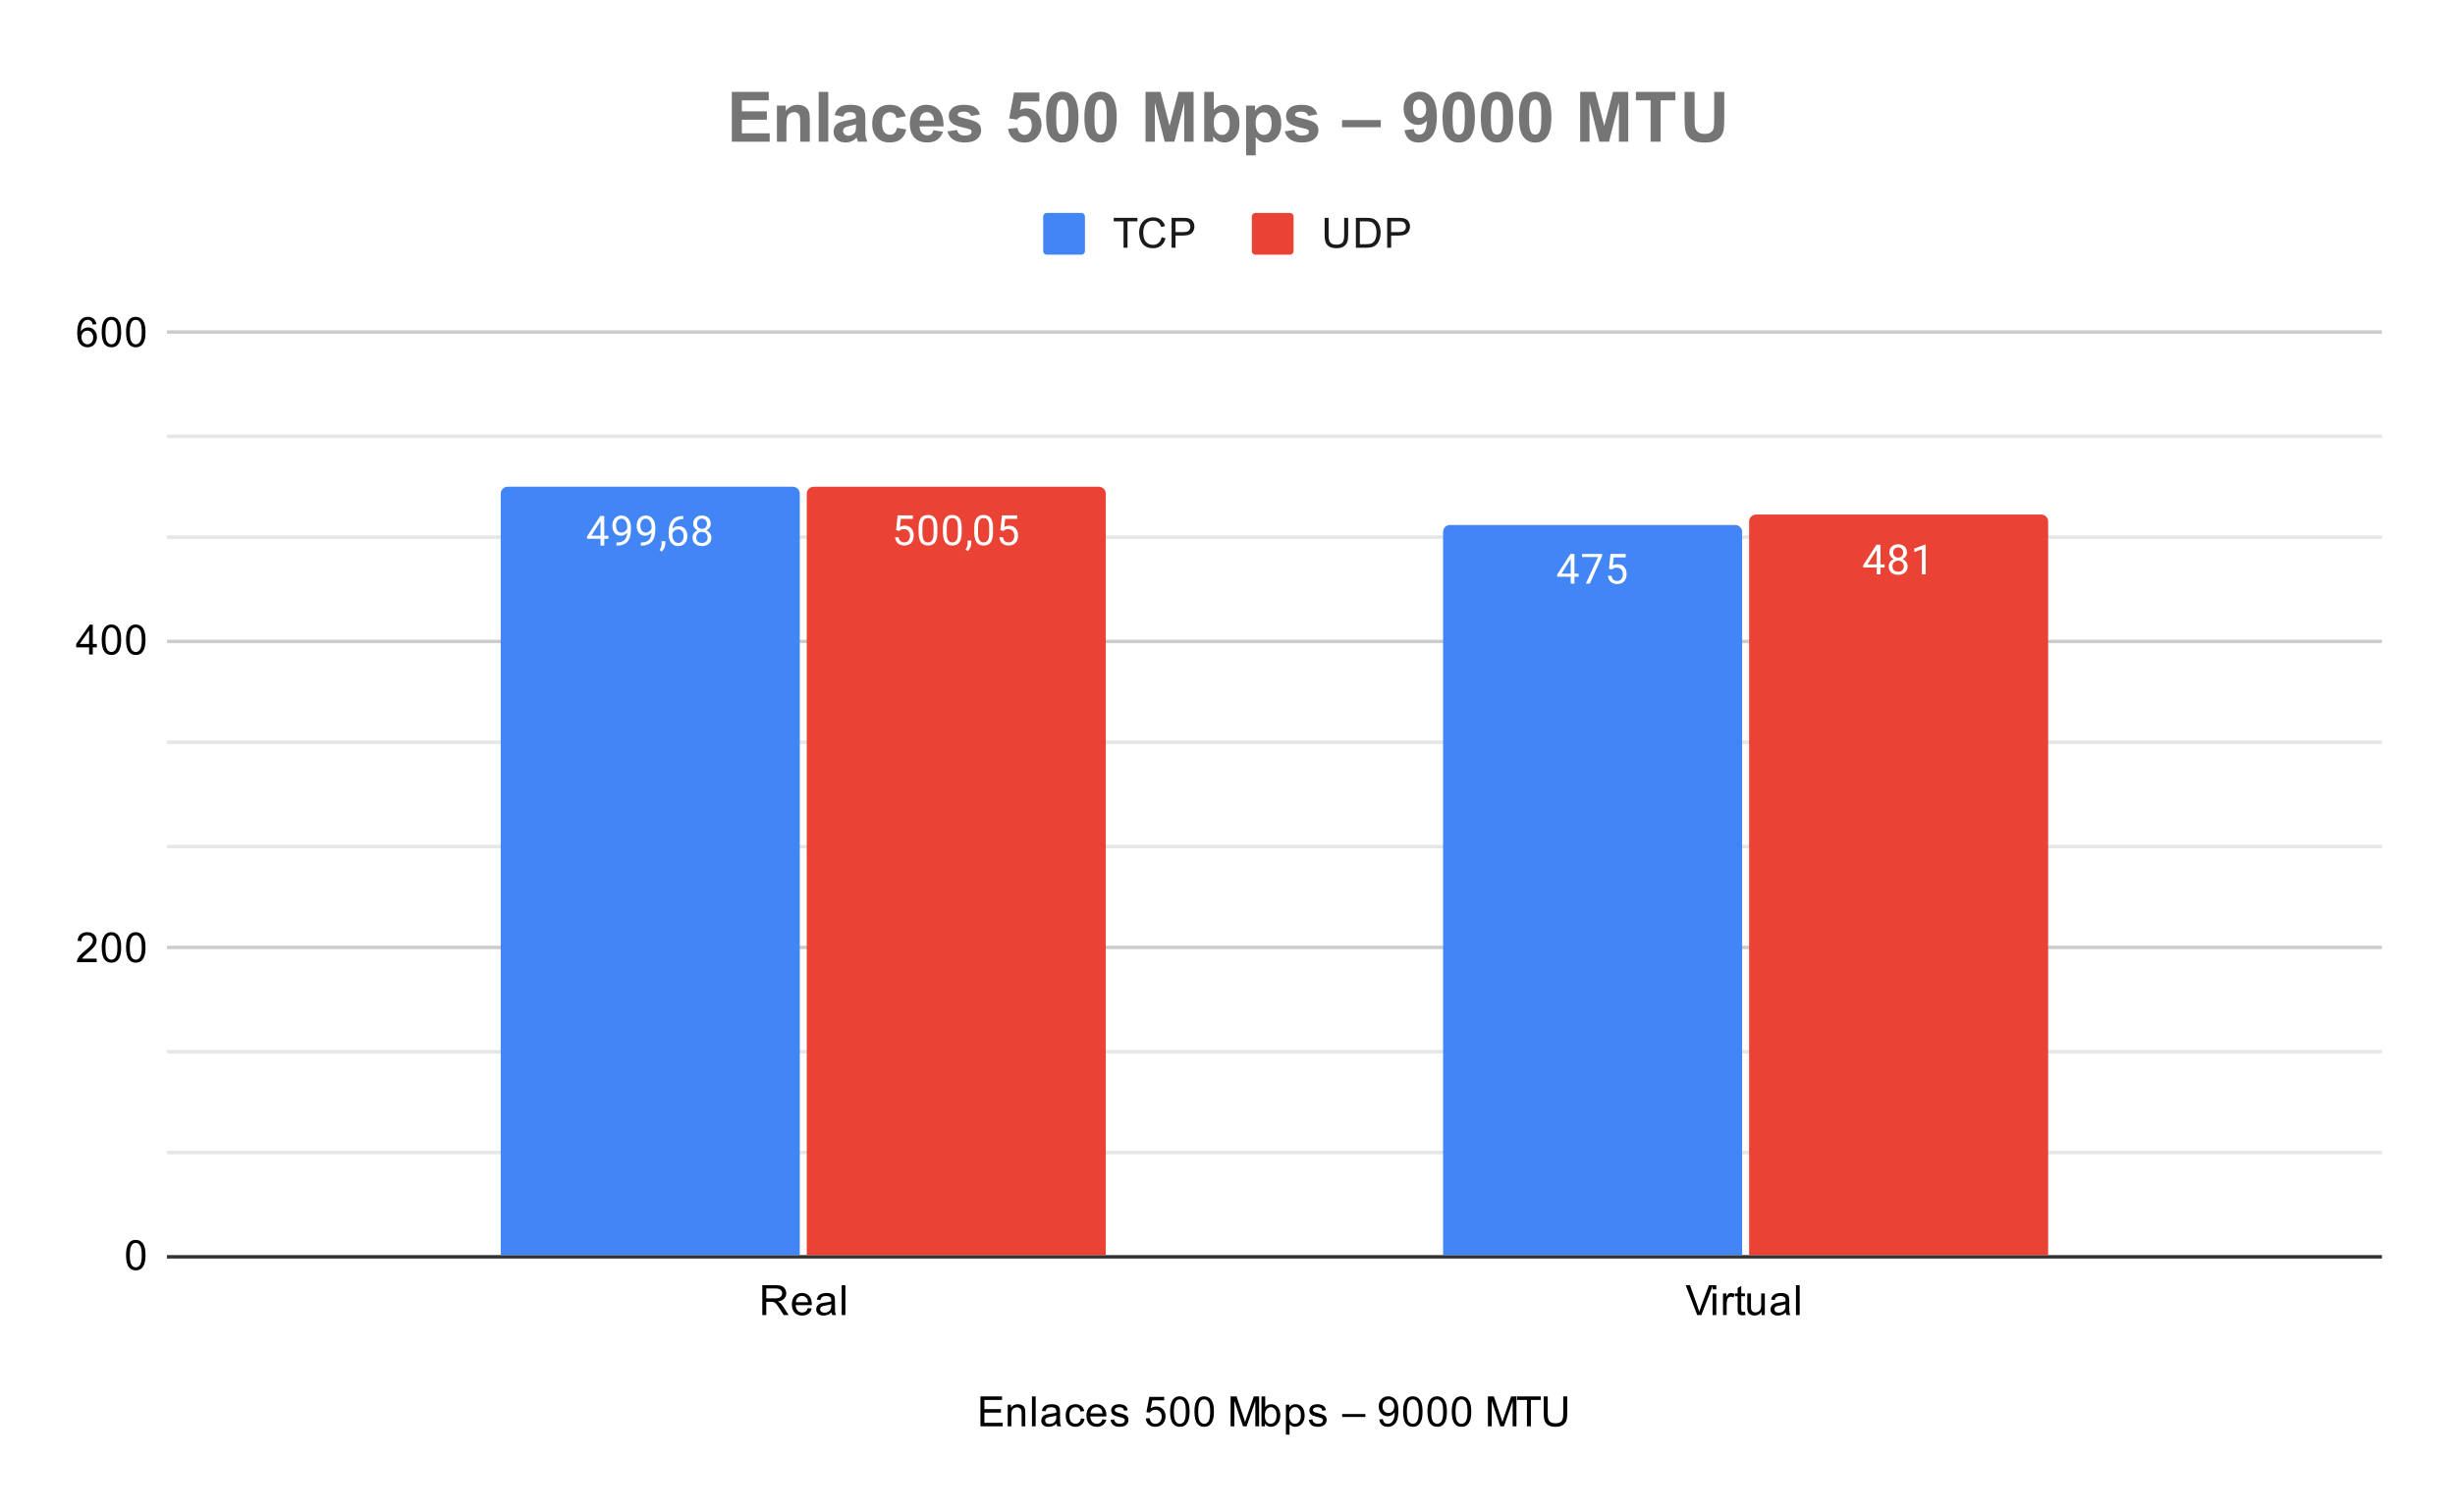 <svg version="1.1" viewBox="0.0 0.0 706.0 435.0" fill="none" stroke="none" stroke-linecap="square" stroke-miterlimit="10" width="706" height="435" xmlns:xlink="http://www.w3.org/1999/xlink" xmlns="http://www.w3.org/2000/svg"><path fill="#ffffff" d="M0 0L706.0 0L706.0 435.0L0 435.0L0 0Z" fill-rule="nonzero"/><path stroke="#333333" stroke-width="1.0" stroke-linecap="butt" d="M48.5 361.5L684.5 361.5" fill-rule="nonzero"/><path stroke="#cccccc" stroke-width="1.0" stroke-linecap="butt" d="M48.5 272.5L684.5 272.5" fill-rule="nonzero"/><path stroke="#cccccc" stroke-width="1.0" stroke-linecap="butt" d="M48.5 184.5L684.5 184.5" fill-rule="nonzero"/><path stroke="#cccccc" stroke-width="1.0" stroke-linecap="butt" d="M48.5 95.5L684.5 95.5" fill-rule="nonzero"/><path stroke="#e6e6e6" stroke-width="1.0" stroke-linecap="butt" d="M48.5 331.5L684.5 331.5" fill-rule="nonzero"/><path stroke="#e6e6e6" stroke-width="1.0" stroke-linecap="butt" d="M48.5 302.5L684.5 302.5" fill-rule="nonzero"/><path stroke="#e6e6e6" stroke-width="1.0" stroke-linecap="butt" d="M48.5 243.5L684.5 243.5" fill-rule="nonzero"/><path stroke="#e6e6e6" stroke-width="1.0" stroke-linecap="butt" d="M48.5 213.5L684.5 213.5" fill-rule="nonzero"/><path stroke="#e6e6e6" stroke-width="1.0" stroke-linecap="butt" d="M48.5 154.5L684.5 154.5" fill-rule="nonzero"/><path stroke="#e6e6e6" stroke-width="1.0" stroke-linecap="butt" d="M48.5 125.5L684.5 125.5" fill-rule="nonzero"/><clipPath id="id_0"><path d="M48.75 95.75L684.25 95.75L684.25 361.25L48.75 361.25L48.75 95.75Z" clip-rule="nonzero"/></clipPath><path stroke="#000000" stroke-width="2.0" stroke-linecap="butt" stroke-opacity="0.0" clip-path="url(#id_0)" d="M230.0 361.0L144.0 361.0L144.0 142.0C144.0 140.895 144.895 140.0 146.0 140.0L228.0 140.0C229.105 140.0 230.0 140.895 230.0 142.0Z" fill-rule="nonzero"/><path fill="#4285f4" clip-path="url(#id_0)" d="M230.0 361.0L144.0 361.0L144.0 142.0C144.0 140.895 144.895 140.0 146.0 140.0L228.0 140.0C229.105 140.0 230.0 140.895 230.0 142.0Z" fill-rule="nonzero"/><path stroke="#000000" stroke-width="2.0" stroke-linecap="butt" stroke-opacity="0.0" clip-path="url(#id_0)" d="M501.0 361.0L415.0 361.0L415.0 153.0C415.0 151.895 415.895 151.0 417.0 151.0L499.0 151.0C500.105 151.0 501.0 151.895 501.0 153.0Z" fill-rule="nonzero"/><path fill="#4285f4" clip-path="url(#id_0)" d="M501.0 361.0L415.0 361.0L415.0 153.0C415.0 151.895 415.895 151.0 417.0 151.0L499.0 151.0C500.105 151.0 501.0 151.895 501.0 153.0Z" fill-rule="nonzero"/><path stroke="#000000" stroke-width="2.0" stroke-linecap="butt" stroke-opacity="0.0" clip-path="url(#id_0)" d="M318.0 361.0L232.0 361.0L232.0 142.0C232.0 140.895 232.895 140.0 234.0 140.0L316.0 140.0C317.105 140.0 318.0 140.895 318.0 142.0Z" fill-rule="nonzero"/><path fill="#ea4335" clip-path="url(#id_0)" d="M318.0 361.0L232.0 361.0L232.0 142.0C232.0 140.895 232.895 140.0 234.0 140.0L316.0 140.0C317.105 140.0 318.0 140.895 318.0 142.0Z" fill-rule="nonzero"/><path stroke="#000000" stroke-width="2.0" stroke-linecap="butt" stroke-opacity="0.0" clip-path="url(#id_0)" d="M589.0 361.0L503.0 361.0L503.0 150.0C503.0 148.895 503.895 148.0 505.0 148.0L587.0 148.0C588.105 148.0 589.0 148.895 589.0 150.0Z" fill-rule="nonzero"/><path fill="#ea4335" clip-path="url(#id_0)" d="M589.0 361.0L503.0 361.0L503.0 150.0C503.0 148.895 503.895 148.0 505.0 148.0L587.0 148.0C588.105 148.0 589.0 148.895 589.0 150.0Z" fill-rule="nonzero"/><path stroke="#4285f4" stroke-width="3.0" stroke-linejoin="round" stroke-linecap="round" d="M173.781 154.082L174.969 154.082L174.969 154.957L173.781 154.957L173.781 156.942L172.703 156.942L172.703 154.957L168.812 154.957L168.812 154.317L172.625 148.41L173.781 148.41L173.781 154.082ZM170.047 154.082L172.703 154.082L172.703 149.895L172.562 150.129L170.047 154.082ZM180.359 153.192Q180.031 153.598 179.547 153.848Q179.078 154.082 178.516 154.082Q177.781 154.082 177.234 153.723Q176.688 153.363 176.391 152.707Q176.094 152.035 176.094 151.238Q176.094 150.395 176.406 149.707Q176.734 149.02 177.328 148.66Q177.938 148.285 178.734 148.285Q180.0 148.285 180.719 149.238Q181.453 150.192 181.453 151.817L181.453 152.129Q181.453 154.629 180.469 155.77Q179.484 156.91 177.5 156.942L177.281 156.942L177.281 156.035L177.516 156.035Q178.859 156.004 179.578 155.332Q180.297 154.66 180.359 153.192ZM178.688 153.192Q179.234 153.192 179.688 152.863Q180.156 152.52 180.375 152.035L180.375 151.598Q180.375 150.535 179.906 149.863Q179.438 149.192 178.734 149.192Q178.016 149.192 177.578 149.738Q177.156 150.285 177.156 151.192Q177.156 152.067 177.562 152.629Q177.984 153.192 178.688 153.192ZM187.359 153.192Q187.031 153.598 186.547 153.848Q186.078 154.082 185.516 154.082Q184.781 154.082 184.234 153.723Q183.688 153.363 183.391 152.707Q183.094 152.035 183.094 151.238Q183.094 150.395 183.406 149.707Q183.734 149.02 184.328 148.66Q184.938 148.285 185.734 148.285Q187.0 148.285 187.719 149.238Q188.453 150.192 188.453 151.817L188.453 152.129Q188.453 154.629 187.469 155.77Q186.484 156.91 184.5 156.942L184.281 156.942L184.281 156.035L184.516 156.035Q185.859 156.004 186.578 155.332Q187.297 154.66 187.359 153.192ZM185.688 153.192Q186.234 153.192 186.688 152.863Q187.156 152.52 187.375 152.035L187.375 151.598Q187.375 150.535 186.906 149.863Q186.438 149.192 185.734 149.192Q185.016 149.192 184.578 149.738Q184.156 150.285 184.156 151.192Q184.156 152.067 184.562 152.629Q184.984 153.192 185.688 153.192ZM190.281 158.645L189.672 158.223Q190.219 157.457 190.25 156.629L190.25 155.66L191.312 155.66L191.312 156.504Q191.312 157.098 191.016 157.692Q190.719 158.285 190.281 158.645ZM196.469 148.41L196.469 149.317L196.266 149.317Q195.0 149.348 194.25 150.082Q193.5 150.801 193.375 152.113Q194.062 151.348 195.219 151.348Q196.328 151.348 197.0 152.129Q197.672 152.91 197.672 154.16Q197.672 155.473 196.953 156.27Q196.234 157.067 195.016 157.067Q193.797 157.067 193.031 156.129Q192.281 155.176 192.281 153.692L192.281 153.285Q192.281 150.926 193.281 149.676Q194.281 148.426 196.266 148.41L196.469 148.41ZM195.047 152.254Q194.484 152.254 194.016 152.582Q193.547 152.91 193.359 153.426L193.359 153.817Q193.359 154.879 193.828 155.52Q194.312 156.16 195.016 156.16Q195.75 156.16 196.172 155.629Q196.594 155.082 196.594 154.207Q196.594 153.332 196.172 152.801Q195.75 152.254 195.047 152.254ZM204.391 150.629Q204.391 151.27 204.047 151.77Q203.703 152.27 203.141 152.551Q203.797 152.832 204.188 153.395Q204.578 153.942 204.578 154.645Q204.578 155.738 203.828 156.41Q203.094 157.067 201.875 157.067Q200.641 157.067 199.891 156.41Q199.156 155.738 199.156 154.645Q199.156 153.942 199.531 153.395Q199.906 152.832 200.578 152.551Q200.016 152.27 199.688 151.77Q199.359 151.27 199.359 150.629Q199.359 149.551 200.047 148.926Q200.734 148.285 201.875 148.285Q203.0 148.285 203.688 148.926Q204.391 149.551 204.391 150.629ZM203.5 154.613Q203.5 153.895 203.047 153.457Q202.594 153.004 201.859 153.004Q201.125 153.004 200.672 153.457Q200.234 153.895 200.234 154.629Q200.234 155.348 200.672 155.77Q201.109 156.176 201.875 156.176Q202.625 156.176 203.062 155.754Q203.5 155.332 203.5 154.613ZM201.875 149.176Q201.234 149.176 200.828 149.582Q200.438 149.973 200.438 150.66Q200.438 151.301 200.828 151.707Q201.219 152.113 201.859 152.113Q202.516 152.113 202.906 151.707Q203.297 151.301 203.297 150.66Q203.297 150.004 202.891 149.598Q202.484 149.176 201.875 149.176Z" fill-rule="nonzero"/><path fill="#ffffff" d="M173.781 154.082L174.969 154.082L174.969 154.957L173.781 154.957L173.781 156.942L172.703 156.942L172.703 154.957L168.812 154.957L168.812 154.317L172.625 148.41L173.781 148.41L173.781 154.082ZM170.047 154.082L172.703 154.082L172.703 149.895L172.562 150.129L170.047 154.082ZM180.359 153.192Q180.031 153.598 179.547 153.848Q179.078 154.082 178.516 154.082Q177.781 154.082 177.234 153.723Q176.688 153.363 176.391 152.707Q176.094 152.035 176.094 151.238Q176.094 150.395 176.406 149.707Q176.734 149.02 177.328 148.66Q177.938 148.285 178.734 148.285Q180.0 148.285 180.719 149.238Q181.453 150.192 181.453 151.817L181.453 152.129Q181.453 154.629 180.469 155.77Q179.484 156.91 177.5 156.942L177.281 156.942L177.281 156.035L177.516 156.035Q178.859 156.004 179.578 155.332Q180.297 154.66 180.359 153.192ZM178.688 153.192Q179.234 153.192 179.688 152.863Q180.156 152.52 180.375 152.035L180.375 151.598Q180.375 150.535 179.906 149.863Q179.438 149.192 178.734 149.192Q178.016 149.192 177.578 149.738Q177.156 150.285 177.156 151.192Q177.156 152.067 177.562 152.629Q177.984 153.192 178.688 153.192ZM187.359 153.192Q187.031 153.598 186.547 153.848Q186.078 154.082 185.516 154.082Q184.781 154.082 184.234 153.723Q183.688 153.363 183.391 152.707Q183.094 152.035 183.094 151.238Q183.094 150.395 183.406 149.707Q183.734 149.02 184.328 148.66Q184.938 148.285 185.734 148.285Q187.0 148.285 187.719 149.238Q188.453 150.192 188.453 151.817L188.453 152.129Q188.453 154.629 187.469 155.77Q186.484 156.91 184.5 156.942L184.281 156.942L184.281 156.035L184.516 156.035Q185.859 156.004 186.578 155.332Q187.297 154.66 187.359 153.192ZM185.688 153.192Q186.234 153.192 186.688 152.863Q187.156 152.52 187.375 152.035L187.375 151.598Q187.375 150.535 186.906 149.863Q186.438 149.192 185.734 149.192Q185.016 149.192 184.578 149.738Q184.156 150.285 184.156 151.192Q184.156 152.067 184.562 152.629Q184.984 153.192 185.688 153.192ZM190.281 158.645L189.672 158.223Q190.219 157.457 190.25 156.629L190.25 155.66L191.312 155.66L191.312 156.504Q191.312 157.098 191.016 157.692Q190.719 158.285 190.281 158.645ZM196.469 148.41L196.469 149.317L196.266 149.317Q195.0 149.348 194.25 150.082Q193.5 150.801 193.375 152.113Q194.062 151.348 195.219 151.348Q196.328 151.348 197.0 152.129Q197.672 152.91 197.672 154.16Q197.672 155.473 196.953 156.27Q196.234 157.067 195.016 157.067Q193.797 157.067 193.031 156.129Q192.281 155.176 192.281 153.692L192.281 153.285Q192.281 150.926 193.281 149.676Q194.281 148.426 196.266 148.41L196.469 148.41ZM195.047 152.254Q194.484 152.254 194.016 152.582Q193.547 152.91 193.359 153.426L193.359 153.817Q193.359 154.879 193.828 155.52Q194.312 156.16 195.016 156.16Q195.75 156.16 196.172 155.629Q196.594 155.082 196.594 154.207Q196.594 153.332 196.172 152.801Q195.75 152.254 195.047 152.254ZM204.391 150.629Q204.391 151.27 204.047 151.77Q203.703 152.27 203.141 152.551Q203.797 152.832 204.188 153.395Q204.578 153.942 204.578 154.645Q204.578 155.738 203.828 156.41Q203.094 157.067 201.875 157.067Q200.641 157.067 199.891 156.41Q199.156 155.738 199.156 154.645Q199.156 153.942 199.531 153.395Q199.906 152.832 200.578 152.551Q200.016 152.27 199.688 151.77Q199.359 151.27 199.359 150.629Q199.359 149.551 200.047 148.926Q200.734 148.285 201.875 148.285Q203.0 148.285 203.688 148.926Q204.391 149.551 204.391 150.629ZM203.5 154.613Q203.5 153.895 203.047 153.457Q202.594 153.004 201.859 153.004Q201.125 153.004 200.672 153.457Q200.234 153.895 200.234 154.629Q200.234 155.348 200.672 155.77Q201.109 156.176 201.875 156.176Q202.625 156.176 203.062 155.754Q203.5 155.332 203.5 154.613ZM201.875 149.176Q201.234 149.176 200.828 149.582Q200.438 149.973 200.438 150.66Q200.438 151.301 200.828 151.707Q201.219 152.113 201.859 152.113Q202.516 152.113 202.906 151.707Q203.297 151.301 203.297 150.66Q203.297 150.004 202.891 149.598Q202.484 149.176 201.875 149.176Z" fill-rule="nonzero"/><path stroke="#4285f4" stroke-width="3.0" stroke-linejoin="round" stroke-linecap="round" d="M452.781 165.003L453.969 165.003L453.969 165.878L452.781 165.878L452.781 167.863L451.703 167.863L451.703 165.878L447.812 165.878L447.812 165.238L451.625 159.331L452.781 159.331L452.781 165.003ZM449.047 165.003L451.703 165.003L451.703 160.816L451.562 161.05L449.047 165.003ZM460.719 159.941L457.188 167.863L456.047 167.863L459.562 160.222L454.953 160.222L454.953 159.331L460.719 159.331L460.719 159.941ZM462.703 163.581L463.141 159.331L467.516 159.331L467.516 160.331L464.062 160.331L463.797 162.659Q464.438 162.284 465.234 162.284Q466.391 162.284 467.078 163.066Q467.766 163.831 467.766 165.144Q467.766 166.456 467.047 167.222Q466.344 167.988 465.062 167.988Q463.938 167.988 463.219 167.363Q462.5 166.722 462.406 165.613L463.422 165.613Q463.531 166.347 463.953 166.722Q464.375 167.097 465.062 167.097Q465.812 167.097 466.25 166.581Q466.688 166.066 466.688 165.159Q466.688 164.3 466.219 163.784Q465.75 163.269 464.969 163.269Q464.266 163.269 463.859 163.566L463.578 163.8L462.703 163.581Z" fill-rule="nonzero"/><path fill="#ffffff" d="M452.781 165.003L453.969 165.003L453.969 165.878L452.781 165.878L452.781 167.863L451.703 167.863L451.703 165.878L447.812 165.878L447.812 165.238L451.625 159.331L452.781 159.331L452.781 165.003ZM449.047 165.003L451.703 165.003L451.703 160.816L451.562 161.05L449.047 165.003ZM460.719 159.941L457.188 167.863L456.047 167.863L459.562 160.222L454.953 160.222L454.953 159.331L460.719 159.331L460.719 159.941ZM462.703 163.581L463.141 159.331L467.516 159.331L467.516 160.331L464.062 160.331L463.797 162.659Q464.438 162.284 465.234 162.284Q466.391 162.284 467.078 163.066Q467.766 163.831 467.766 165.144Q467.766 166.456 467.047 167.222Q466.344 167.988 465.062 167.988Q463.938 167.988 463.219 167.363Q462.5 166.722 462.406 165.613L463.422 165.613Q463.531 166.347 463.953 166.722Q464.375 167.097 465.062 167.097Q465.812 167.097 466.25 166.581Q466.688 166.066 466.688 165.159Q466.688 164.3 466.219 163.784Q465.75 163.269 464.969 163.269Q464.266 163.269 463.859 163.566L463.578 163.8L462.703 163.581Z" fill-rule="nonzero"/><path stroke="#ea4335" stroke-width="3.0" stroke-linejoin="round" stroke-linecap="round" d="M257.703 152.497L258.141 148.247L262.516 148.247L262.516 149.247L259.062 149.247L258.797 151.575Q259.438 151.2 260.234 151.2Q261.391 151.2 262.078 151.981Q262.766 152.747 262.766 154.059Q262.766 155.372 262.047 156.137Q261.344 156.903 260.062 156.903Q258.938 156.903 258.219 156.278Q257.5 155.637 257.406 154.528L258.422 154.528Q258.531 155.262 258.953 155.637Q259.375 156.012 260.062 156.012Q260.812 156.012 261.25 155.497Q261.688 154.981 261.688 154.075Q261.688 153.215 261.219 152.7Q260.75 152.184 259.969 152.184Q259.266 152.184 258.859 152.481L258.578 152.715L257.703 152.497ZM269.562 153.137Q269.562 155.043 268.906 155.981Q268.266 156.903 266.875 156.903Q265.516 156.903 264.859 155.997Q264.203 155.09 264.172 153.278L264.172 151.84Q264.172 149.95 264.812 149.043Q265.469 148.122 266.859 148.122Q268.234 148.122 268.891 149.012Q269.547 149.887 269.562 151.731L269.562 153.137ZM268.469 151.653Q268.469 150.278 268.078 149.653Q267.703 149.012 266.859 149.012Q266.031 149.012 265.641 149.653Q265.266 150.278 265.266 151.575L265.266 153.309Q265.266 154.684 265.656 155.356Q266.062 156.012 266.875 156.012Q267.672 156.012 268.062 155.387Q268.453 154.762 268.469 153.434L268.469 151.653ZM276.562 153.137Q276.562 155.043 275.906 155.981Q275.266 156.903 273.875 156.903Q272.516 156.903 271.859 155.997Q271.203 155.09 271.172 153.278L271.172 151.84Q271.172 149.95 271.812 149.043Q272.469 148.122 273.859 148.122Q275.234 148.122 275.891 149.012Q276.547 149.887 276.562 151.731L276.562 153.137ZM275.469 151.653Q275.469 150.278 275.078 149.653Q274.703 149.012 273.859 149.012Q273.031 149.012 272.641 149.653Q272.266 150.278 272.266 151.575L272.266 153.309Q272.266 154.684 272.656 155.356Q273.062 156.012 273.875 156.012Q274.672 156.012 275.062 155.387Q275.453 154.762 275.469 153.434L275.469 151.653ZM278.281 158.481L277.672 158.059Q278.219 157.293 278.25 156.465L278.25 155.497L279.312 155.497L279.312 156.34Q279.312 156.934 279.016 157.528Q278.719 158.122 278.281 158.481ZM285.562 153.137Q285.562 155.043 284.906 155.981Q284.266 156.903 282.875 156.903Q281.516 156.903 280.859 155.997Q280.203 155.09 280.172 153.278L280.172 151.84Q280.172 149.95 280.812 149.043Q281.469 148.122 282.859 148.122Q284.234 148.122 284.891 149.012Q285.547 149.887 285.562 151.731L285.562 153.137ZM284.469 151.653Q284.469 150.278 284.078 149.653Q283.703 149.012 282.859 149.012Q282.031 149.012 281.641 149.653Q281.266 150.278 281.266 151.575L281.266 153.309Q281.266 154.684 281.656 155.356Q282.062 156.012 282.875 156.012Q283.672 156.012 284.062 155.387Q284.453 154.762 284.469 153.434L284.469 151.653ZM287.703 152.497L288.141 148.247L292.516 148.247L292.516 149.247L289.062 149.247L288.797 151.575Q289.438 151.2 290.234 151.2Q291.391 151.2 292.078 151.981Q292.766 152.747 292.766 154.059Q292.766 155.372 292.047 156.137Q291.344 156.903 290.062 156.903Q288.938 156.903 288.219 156.278Q287.5 155.637 287.406 154.528L288.422 154.528Q288.531 155.262 288.953 155.637Q289.375 156.012 290.062 156.012Q290.812 156.012 291.25 155.497Q291.688 154.981 291.688 154.075Q291.688 153.215 291.219 152.7Q290.75 152.184 289.969 152.184Q289.266 152.184 288.859 152.481L288.578 152.715L287.703 152.497Z" fill-rule="nonzero"/><path fill="#ffffff" d="M257.703 152.497L258.141 148.247L262.516 148.247L262.516 149.247L259.062 149.247L258.797 151.575Q259.438 151.2 260.234 151.2Q261.391 151.2 262.078 151.981Q262.766 152.747 262.766 154.059Q262.766 155.372 262.047 156.137Q261.344 156.903 260.062 156.903Q258.938 156.903 258.219 156.278Q257.5 155.637 257.406 154.528L258.422 154.528Q258.531 155.262 258.953 155.637Q259.375 156.012 260.062 156.012Q260.812 156.012 261.25 155.497Q261.688 154.981 261.688 154.075Q261.688 153.215 261.219 152.7Q260.75 152.184 259.969 152.184Q259.266 152.184 258.859 152.481L258.578 152.715L257.703 152.497ZM269.562 153.137Q269.562 155.043 268.906 155.981Q268.266 156.903 266.875 156.903Q265.516 156.903 264.859 155.997Q264.203 155.09 264.172 153.278L264.172 151.84Q264.172 149.95 264.812 149.043Q265.469 148.122 266.859 148.122Q268.234 148.122 268.891 149.012Q269.547 149.887 269.562 151.731L269.562 153.137ZM268.469 151.653Q268.469 150.278 268.078 149.653Q267.703 149.012 266.859 149.012Q266.031 149.012 265.641 149.653Q265.266 150.278 265.266 151.575L265.266 153.309Q265.266 154.684 265.656 155.356Q266.062 156.012 266.875 156.012Q267.672 156.012 268.062 155.387Q268.453 154.762 268.469 153.434L268.469 151.653ZM276.562 153.137Q276.562 155.043 275.906 155.981Q275.266 156.903 273.875 156.903Q272.516 156.903 271.859 155.997Q271.203 155.09 271.172 153.278L271.172 151.84Q271.172 149.95 271.812 149.043Q272.469 148.122 273.859 148.122Q275.234 148.122 275.891 149.012Q276.547 149.887 276.562 151.731L276.562 153.137ZM275.469 151.653Q275.469 150.278 275.078 149.653Q274.703 149.012 273.859 149.012Q273.031 149.012 272.641 149.653Q272.266 150.278 272.266 151.575L272.266 153.309Q272.266 154.684 272.656 155.356Q273.062 156.012 273.875 156.012Q274.672 156.012 275.062 155.387Q275.453 154.762 275.469 153.434L275.469 151.653ZM278.281 158.481L277.672 158.059Q278.219 157.293 278.25 156.465L278.25 155.497L279.312 155.497L279.312 156.34Q279.312 156.934 279.016 157.528Q278.719 158.122 278.281 158.481ZM285.562 153.137Q285.562 155.043 284.906 155.981Q284.266 156.903 282.875 156.903Q281.516 156.903 280.859 155.997Q280.203 155.09 280.172 153.278L280.172 151.84Q280.172 149.95 280.812 149.043Q281.469 148.122 282.859 148.122Q284.234 148.122 284.891 149.012Q285.547 149.887 285.562 151.731L285.562 153.137ZM284.469 151.653Q284.469 150.278 284.078 149.653Q283.703 149.012 282.859 149.012Q282.031 149.012 281.641 149.653Q281.266 150.278 281.266 151.575L281.266 153.309Q281.266 154.684 281.656 155.356Q282.062 156.012 282.875 156.012Q283.672 156.012 284.062 155.387Q284.453 154.762 284.469 153.434L284.469 151.653ZM287.703 152.497L288.141 148.247L292.516 148.247L292.516 149.247L289.062 149.247L288.797 151.575Q289.438 151.2 290.234 151.2Q291.391 151.2 292.078 151.981Q292.766 152.747 292.766 154.059Q292.766 155.372 292.047 156.137Q291.344 156.903 290.062 156.903Q288.938 156.903 288.219 156.278Q287.5 155.637 287.406 154.528L288.422 154.528Q288.531 155.262 288.953 155.637Q289.375 156.012 290.062 156.012Q290.812 156.012 291.25 155.497Q291.688 154.981 291.688 154.075Q291.688 153.215 291.219 152.7Q290.75 152.184 289.969 152.184Q289.266 152.184 288.859 152.481L288.578 152.715L287.703 152.497Z" fill-rule="nonzero"/><path stroke="#ea4335" stroke-width="3.0" stroke-linejoin="round" stroke-linecap="round" d="M540.781 162.348L541.969 162.348L541.969 163.223L540.781 163.223L540.781 165.208L539.703 165.208L539.703 163.223L535.812 163.223L535.812 162.583L539.625 156.676L540.781 156.676L540.781 162.348ZM537.047 162.348L539.703 162.348L539.703 158.161L539.562 158.395L537.047 162.348ZM548.391 158.895Q548.391 159.536 548.047 160.036Q547.703 160.536 547.141 160.817Q547.797 161.098 548.188 161.661Q548.578 162.208 548.578 162.911Q548.578 164.004 547.828 164.676Q547.094 165.333 545.875 165.333Q544.641 165.333 543.891 164.676Q543.156 164.004 543.156 162.911Q543.156 162.208 543.531 161.661Q543.906 161.098 544.578 160.817Q544.016 160.536 543.688 160.036Q543.359 159.536 543.359 158.895Q543.359 157.817 544.047 157.192Q544.734 156.551 545.875 156.551Q547.0 156.551 547.688 157.192Q548.391 157.817 548.391 158.895ZM547.5 162.879Q547.5 162.161 547.047 161.723Q546.594 161.27 545.859 161.27Q545.125 161.27 544.672 161.723Q544.234 162.161 544.234 162.895Q544.234 163.614 544.672 164.036Q545.109 164.442 545.875 164.442Q546.625 164.442 547.062 164.02Q547.5 163.598 547.5 162.879ZM545.875 157.442Q545.234 157.442 544.828 157.848Q544.438 158.239 544.438 158.926Q544.438 159.567 544.828 159.973Q545.219 160.379 545.859 160.379Q546.516 160.379 546.906 159.973Q547.297 159.567 547.297 158.926Q547.297 158.27 546.891 157.864Q546.484 157.442 545.875 157.442ZM553.766 165.208L552.688 165.208L552.688 157.989L550.5 158.786L550.5 157.801L553.609 156.629L553.766 156.629L553.766 165.208Z" fill-rule="nonzero"/><path fill="#ffffff" d="M540.781 162.348L541.969 162.348L541.969 163.223L540.781 163.223L540.781 165.208L539.703 165.208L539.703 163.223L535.812 163.223L535.812 162.583L539.625 156.676L540.781 156.676L540.781 162.348ZM537.047 162.348L539.703 162.348L539.703 158.161L539.562 158.395L537.047 162.348ZM548.391 158.895Q548.391 159.536 548.047 160.036Q547.703 160.536 547.141 160.817Q547.797 161.098 548.188 161.661Q548.578 162.208 548.578 162.911Q548.578 164.004 547.828 164.676Q547.094 165.333 545.875 165.333Q544.641 165.333 543.891 164.676Q543.156 164.004 543.156 162.911Q543.156 162.208 543.531 161.661Q543.906 161.098 544.578 160.817Q544.016 160.536 543.688 160.036Q543.359 159.536 543.359 158.895Q543.359 157.817 544.047 157.192Q544.734 156.551 545.875 156.551Q547.0 156.551 547.688 157.192Q548.391 157.817 548.391 158.895ZM547.5 162.879Q547.5 162.161 547.047 161.723Q546.594 161.27 545.859 161.27Q545.125 161.27 544.672 161.723Q544.234 162.161 544.234 162.895Q544.234 163.614 544.672 164.036Q545.109 164.442 545.875 164.442Q546.625 164.442 547.062 164.02Q547.5 163.598 547.5 162.879ZM545.875 157.442Q545.234 157.442 544.828 157.848Q544.438 158.239 544.438 158.926Q544.438 159.567 544.828 159.973Q545.219 160.379 545.859 160.379Q546.516 160.379 546.906 159.973Q547.297 159.567 547.297 158.926Q547.297 158.27 546.891 157.864Q546.484 157.442 545.875 157.442ZM553.766 165.208L552.688 165.208L552.688 157.989L550.5 158.786L550.5 157.801L553.609 156.629L553.766 156.629L553.766 165.208Z" fill-rule="nonzero"/><path fill="#000000" d="M281.953 410.25L281.953 401.656L288.156 401.656L288.156 402.672L283.094 402.672L283.094 405.297L287.844 405.297L287.844 406.312L283.094 406.312L283.094 409.234L288.359 409.234L288.359 410.25L281.953 410.25ZM289.797 410.25L289.797 404.031L290.734 404.031L290.734 404.906Q291.422 403.891 292.719 403.891Q293.281 403.891 293.75 404.094Q294.234 404.297 294.469 404.625Q294.703 404.953 294.797 405.391Q294.844 405.688 294.844 406.422L294.844 410.25L293.797 410.25L293.797 406.469Q293.797 405.812 293.672 405.5Q293.547 405.188 293.234 405.0Q292.922 404.797 292.5 404.797Q291.828 404.797 291.328 405.234Q290.844 405.656 290.844 406.844L290.844 410.25L289.797 410.25ZM296.766 410.25L296.766 401.656L297.828 401.656L297.828 410.25L296.766 410.25ZM303.859 409.484Q303.266 409.984 302.719 410.188Q302.188 410.391 301.562 410.391Q300.531 410.391 299.984 409.891Q299.438 409.391 299.438 408.609Q299.438 408.156 299.641 407.781Q299.844 407.391 300.188 407.172Q300.531 406.938 300.953 406.828Q301.25 406.734 301.891 406.656Q303.156 406.516 303.766 406.297Q303.766 406.078 303.766 406.031Q303.766 405.375 303.469 405.109Q303.062 404.766 302.266 404.766Q301.531 404.766 301.172 405.031Q300.812 405.281 300.641 405.938L299.609 405.797Q299.75 405.141 300.078 404.734Q300.406 404.328 301.016 404.109Q301.625 403.891 302.422 403.891Q303.219 403.891 303.719 404.078Q304.219 404.266 304.453 404.547Q304.688 404.828 304.781 405.266Q304.828 405.531 304.828 406.234L304.828 407.641Q304.828 409.109 304.891 409.5Q304.969 409.891 305.172 410.25L304.062 410.25Q303.906 409.922 303.859 409.484ZM303.766 407.125Q303.188 407.359 302.047 407.531Q301.391 407.625 301.125 407.75Q300.859 407.859 300.703 408.078Q300.562 408.297 300.562 408.578Q300.562 409.0 300.875 409.281Q301.203 409.562 301.812 409.562Q302.422 409.562 302.891 409.297Q303.375 409.031 303.594 408.562Q303.766 408.203 303.766 407.516L303.766 407.125ZM310.859 407.969L311.891 408.109Q311.719 409.172 311.016 409.781Q310.312 410.391 309.297 410.391Q308.016 410.391 307.234 409.562Q306.469 408.719 306.469 407.156Q306.469 406.156 306.797 405.406Q307.141 404.641 307.812 404.266Q308.5 403.891 309.312 403.891Q310.312 403.891 310.953 404.406Q311.609 404.906 311.797 405.859L310.766 406.016Q310.625 405.391 310.25 405.078Q309.875 404.75 309.344 404.75Q308.547 404.75 308.047 405.328Q307.547 405.891 307.547 407.125Q307.547 408.391 308.031 408.953Q308.516 409.516 309.281 409.516Q309.906 409.516 310.312 409.141Q310.734 408.766 310.859 407.969ZM317.047 408.25L318.141 408.375Q317.891 409.328 317.188 409.859Q316.484 410.391 315.406 410.391Q314.047 410.391 313.234 409.547Q312.438 408.703 312.438 407.188Q312.438 405.625 313.25 404.766Q314.062 403.891 315.344 403.891Q316.594 403.891 317.375 404.734Q318.172 405.578 318.172 407.125Q318.172 407.219 318.172 407.406L313.531 407.406Q313.594 408.438 314.109 408.984Q314.625 409.516 315.406 409.516Q315.984 409.516 316.391 409.219Q316.812 408.906 317.047 408.25ZM313.594 406.547L317.062 406.547Q317.0 405.75 316.672 405.359Q316.156 404.75 315.359 404.75Q314.625 404.75 314.125 405.234Q313.641 405.719 313.594 406.547ZM319.375 408.391L320.406 408.234Q320.5 408.859 320.891 409.188Q321.297 409.516 322.031 409.516Q322.75 409.516 323.094 409.234Q323.453 408.938 323.453 408.531Q323.453 408.172 323.141 407.969Q322.922 407.828 322.062 407.609Q320.906 407.312 320.453 407.109Q320.016 406.891 319.781 406.516Q319.547 406.141 319.547 405.672Q319.547 405.266 319.734 404.906Q319.922 404.547 320.25 404.312Q320.5 404.141 320.922 404.016Q321.344 403.891 321.844 403.891Q322.562 403.891 323.109 404.109Q323.672 404.312 323.938 404.672Q324.203 405.031 324.297 405.625L323.266 405.766Q323.203 405.297 322.859 405.031Q322.531 404.75 321.906 404.75Q321.188 404.75 320.875 405.0Q320.562 405.234 320.562 405.562Q320.562 405.766 320.688 405.922Q320.828 406.094 321.094 406.203Q321.25 406.266 322.031 406.469Q323.156 406.781 323.594 406.969Q324.031 407.156 324.281 407.516Q324.531 407.875 324.531 408.422Q324.531 408.953 324.219 409.422Q323.922 409.875 323.344 410.141Q322.766 410.391 322.031 410.391Q320.812 410.391 320.172 409.891Q319.547 409.375 319.375 408.391ZM329.5 408.0L330.609 407.906Q330.734 408.719 331.172 409.125Q331.625 409.531 332.266 409.531Q333.016 409.531 333.547 408.953Q334.078 408.375 334.078 407.438Q334.078 406.531 333.562 406.016Q333.062 405.484 332.234 405.484Q331.734 405.484 331.312 405.719Q330.906 405.953 330.672 406.312L329.688 406.188L330.516 401.781L334.797 401.781L334.797 402.781L331.359 402.781L330.906 405.094Q331.672 404.547 332.516 404.547Q333.641 404.547 334.406 405.328Q335.188 406.109 335.188 407.344Q335.188 408.5 334.516 409.359Q333.688 410.391 332.266 410.391Q331.094 410.391 330.344 409.734Q329.609 409.078 329.5 408.0ZM336.5 406.016Q336.5 404.484 336.812 403.562Q337.125 402.625 337.734 402.125Q338.359 401.625 339.297 401.625Q339.984 401.625 340.5 401.906Q341.031 402.188 341.375 402.719Q341.719 403.234 341.906 403.984Q342.094 404.734 342.094 406.016Q342.094 407.531 341.781 408.453Q341.484 409.375 340.859 409.891Q340.25 410.391 339.297 410.391Q338.062 410.391 337.344 409.5Q336.5 408.438 336.5 406.016ZM337.578 406.016Q337.578 408.125 338.078 408.828Q338.578 409.531 339.297 409.531Q340.031 409.531 340.516 408.828Q341.016 408.125 341.016 406.016Q341.016 403.891 340.516 403.203Q340.031 402.5 339.281 402.5Q338.562 402.5 338.125 403.109Q337.578 403.891 337.578 406.016ZM343.5 406.016Q343.5 404.484 343.812 403.562Q344.125 402.625 344.734 402.125Q345.359 401.625 346.297 401.625Q346.984 401.625 347.5 401.906Q348.031 402.188 348.375 402.719Q348.719 403.234 348.906 403.984Q349.094 404.734 349.094 406.016Q349.094 407.531 348.781 408.453Q348.484 409.375 347.859 409.891Q347.25 410.391 346.297 410.391Q345.062 410.391 344.344 409.5Q343.5 408.438 343.5 406.016ZM344.578 406.016Q344.578 408.125 345.078 408.828Q345.578 409.531 346.297 409.531Q347.031 409.531 347.516 408.828Q348.016 408.125 348.016 406.016Q348.016 403.891 347.516 403.203Q347.031 402.5 346.281 402.5Q345.562 402.5 345.125 403.109Q344.578 403.891 344.578 406.016ZM353.891 410.25L353.891 401.656L355.609 401.656L357.641 407.734Q357.922 408.594 358.047 409.016Q358.188 408.547 358.5 407.641L360.562 401.656L362.094 401.656L362.094 410.25L361.0 410.25L361.0 403.062L358.5 410.25L357.469 410.25L354.984 402.938L354.984 410.25L353.891 410.25ZM363.766 410.25L362.781 410.25L362.781 401.656L363.844 401.656L363.844 404.719Q364.516 403.891 365.547 403.891Q366.125 403.891 366.625 404.125Q367.141 404.344 367.469 404.766Q367.812 405.188 368.0 405.781Q368.188 406.375 368.188 407.047Q368.188 408.641 367.391 409.516Q366.594 410.391 365.5 410.391Q364.391 410.391 363.766 409.469L363.766 410.25ZM363.75 407.094Q363.75 408.203 364.062 408.703Q364.562 409.516 365.406 409.516Q366.094 409.516 366.594 408.922Q367.109 408.328 367.109 407.125Q367.109 405.906 366.625 405.328Q366.141 404.75 365.453 404.75Q364.766 404.75 364.25 405.359Q363.75 405.953 363.75 407.094ZM369.797 412.641L369.797 404.031L370.75 404.031L370.75 404.828Q371.094 404.359 371.516 404.125Q371.953 403.891 372.562 403.891Q373.359 403.891 373.969 404.297Q374.578 404.703 374.875 405.453Q375.188 406.203 375.188 407.094Q375.188 408.047 374.844 408.812Q374.516 409.578 373.859 409.984Q373.203 410.391 372.484 410.391Q371.953 410.391 371.531 410.172Q371.109 409.938 370.844 409.609L370.844 412.641L369.797 412.641ZM370.75 407.172Q370.75 408.375 371.234 408.953Q371.719 409.516 372.406 409.516Q373.109 409.516 373.609 408.922Q374.109 408.328 374.109 407.078Q374.109 405.891 373.625 405.312Q373.141 404.719 372.453 404.719Q371.781 404.719 371.266 405.344Q370.75 405.969 370.75 407.172ZM376.375 408.391L377.406 408.234Q377.5 408.859 377.891 409.188Q378.297 409.516 379.031 409.516Q379.75 409.516 380.094 409.234Q380.453 408.938 380.453 408.531Q380.453 408.172 380.141 407.969Q379.922 407.828 379.062 407.609Q377.906 407.312 377.453 407.109Q377.016 406.891 376.781 406.516Q376.547 406.141 376.547 405.672Q376.547 405.266 376.734 404.906Q376.922 404.547 377.25 404.312Q377.5 404.141 377.922 404.016Q378.344 403.891 378.844 403.891Q379.562 403.891 380.109 404.109Q380.672 404.312 380.938 404.672Q381.203 405.031 381.297 405.625L380.266 405.766Q380.203 405.297 379.859 405.031Q379.531 404.75 378.906 404.75Q378.188 404.75 377.875 405.0Q377.562 405.234 377.562 405.562Q377.562 405.766 377.688 405.922Q377.828 406.094 378.094 406.203Q378.25 406.266 379.031 406.469Q380.156 406.781 380.594 406.969Q381.031 407.156 381.281 407.516Q381.531 407.875 381.531 408.422Q381.531 408.953 381.219 409.422Q380.922 409.875 380.344 410.141Q379.766 410.391 379.031 410.391Q377.812 410.391 377.172 409.891Q376.547 409.375 376.375 408.391ZM385.969 407.562L385.969 406.719L392.656 406.719L392.656 407.562L385.969 407.562ZM396.656 408.266L397.672 408.172Q397.797 408.891 398.156 409.219Q398.531 409.531 399.094 409.531Q399.578 409.531 399.938 409.312Q400.312 409.078 400.547 408.719Q400.781 408.344 400.938 407.719Q401.094 407.078 401.094 406.422Q401.094 406.344 401.094 406.203Q400.781 406.703 400.234 407.031Q399.688 407.344 399.047 407.344Q397.969 407.344 397.234 406.578Q396.5 405.797 396.5 404.531Q396.5 403.219 397.266 402.422Q398.047 401.625 399.203 401.625Q400.031 401.625 400.719 402.078Q401.422 402.531 401.781 403.375Q402.141 404.203 402.141 405.781Q402.141 407.422 401.781 408.406Q401.438 409.375 400.719 409.891Q400.016 410.391 399.078 410.391Q398.062 410.391 397.422 409.844Q396.781 409.281 396.656 408.266ZM400.969 404.469Q400.969 403.562 400.484 403.031Q400.016 402.5 399.328 402.5Q398.625 402.5 398.094 403.078Q397.578 403.641 397.578 404.562Q397.578 405.375 398.078 405.891Q398.578 406.406 399.297 406.406Q400.031 406.406 400.5 405.891Q400.969 405.375 400.969 404.469ZM403.5 406.016Q403.5 404.484 403.812 403.562Q404.125 402.625 404.734 402.125Q405.359 401.625 406.297 401.625Q406.984 401.625 407.5 401.906Q408.031 402.188 408.375 402.719Q408.719 403.234 408.906 403.984Q409.094 404.734 409.094 406.016Q409.094 407.531 408.781 408.453Q408.484 409.375 407.859 409.891Q407.25 410.391 406.297 410.391Q405.062 410.391 404.344 409.5Q403.5 408.438 403.5 406.016ZM404.578 406.016Q404.578 408.125 405.078 408.828Q405.578 409.531 406.297 409.531Q407.031 409.531 407.516 408.828Q408.016 408.125 408.016 406.016Q408.016 403.891 407.516 403.203Q407.031 402.5 406.281 402.5Q405.562 402.5 405.125 403.109Q404.578 403.891 404.578 406.016ZM410.5 406.016Q410.5 404.484 410.812 403.562Q411.125 402.625 411.734 402.125Q412.359 401.625 413.297 401.625Q413.984 401.625 414.5 401.906Q415.031 402.188 415.375 402.719Q415.719 403.234 415.906 403.984Q416.094 404.734 416.094 406.016Q416.094 407.531 415.781 408.453Q415.484 409.375 414.859 409.891Q414.25 410.391 413.297 410.391Q412.062 410.391 411.344 409.5Q410.5 408.438 410.5 406.016ZM411.578 406.016Q411.578 408.125 412.078 408.828Q412.578 409.531 413.297 409.531Q414.031 409.531 414.516 408.828Q415.016 408.125 415.016 406.016Q415.016 403.891 414.516 403.203Q414.031 402.5 413.281 402.5Q412.562 402.5 412.125 403.109Q411.578 403.891 411.578 406.016ZM417.5 406.016Q417.5 404.484 417.812 403.562Q418.125 402.625 418.734 402.125Q419.359 401.625 420.297 401.625Q420.984 401.625 421.5 401.906Q422.031 402.188 422.375 402.719Q422.719 403.234 422.906 403.984Q423.094 404.734 423.094 406.016Q423.094 407.531 422.781 408.453Q422.484 409.375 421.859 409.891Q421.25 410.391 420.297 410.391Q419.062 410.391 418.344 409.5Q417.5 408.438 417.5 406.016ZM418.578 406.016Q418.578 408.125 419.078 408.828Q419.578 409.531 420.297 409.531Q421.031 409.531 421.516 408.828Q422.016 408.125 422.016 406.016Q422.016 403.891 421.516 403.203Q421.031 402.5 420.281 402.5Q419.562 402.5 419.125 403.109Q418.578 403.891 418.578 406.016ZM427.891 410.25L427.891 401.656L429.609 401.656L431.641 407.734Q431.922 408.594 432.047 409.016Q432.188 408.547 432.5 407.641L434.562 401.656L436.094 401.656L436.094 410.25L435.0 410.25L435.0 403.062L432.5 410.25L431.469 410.25L428.984 402.938L428.984 410.25L427.891 410.25ZM439.109 410.25L439.109 402.672L436.281 402.672L436.281 401.656L443.094 401.656L443.094 402.672L440.25 402.672L440.25 410.25L439.109 410.25ZM449.562 401.656L450.703 401.656L450.703 406.625Q450.703 407.922 450.406 408.688Q450.109 409.438 449.344 409.922Q448.578 410.391 447.344 410.391Q446.141 410.391 445.359 409.984Q444.594 409.562 444.266 408.781Q443.938 407.984 443.938 406.625L443.938 401.656L445.078 401.656L445.078 406.609Q445.078 407.734 445.281 408.266Q445.5 408.797 446.0 409.094Q446.516 409.375 447.25 409.375Q448.5 409.375 449.031 408.812Q449.562 408.234 449.562 406.609L449.562 401.656Z" fill-rule="nonzero"/><path fill="#000000" d="M36.25 361.016Q36.25 359.484 36.562 358.562Q36.875 357.625 37.484 357.125Q38.109 356.625 39.047 356.625Q39.734 356.625 40.25 356.906Q40.781 357.188 41.125 357.719Q41.469 358.234 41.656 358.984Q41.844 359.734 41.844 361.016Q41.844 362.531 41.531 363.453Q41.234 364.375 40.609 364.891Q40.0 365.391 39.047 365.391Q37.812 365.391 37.094 364.5Q36.25 363.438 36.25 361.016ZM37.328 361.016Q37.328 363.125 37.828 363.828Q38.328 364.531 39.047 364.531Q39.781 364.531 40.266 363.828Q40.766 363.125 40.766 361.016Q40.766 358.891 40.266 358.203Q39.781 357.5 39.031 357.5Q38.312 357.5 37.875 358.109Q37.328 358.891 37.328 361.016Z" fill-rule="nonzero"/><path fill="#000000" d="M27.797 275.734L27.797 276.75L22.109 276.75Q22.109 276.375 22.234 276.016Q22.453 275.438 22.922 274.875Q23.406 274.312 24.312 273.578Q25.719 272.422 26.203 271.75Q26.703 271.078 26.703 270.484Q26.703 269.859 26.25 269.438Q25.797 269.0 25.078 269.0Q24.312 269.0 23.859 269.453Q23.406 269.906 23.391 270.719L22.312 270.609Q22.422 269.391 23.141 268.766Q23.875 268.125 25.109 268.125Q26.344 268.125 27.062 268.812Q27.781 269.5 27.781 270.516Q27.781 271.031 27.562 271.531Q27.359 272.016 26.859 272.578Q26.375 273.125 25.25 274.078Q24.297 274.875 24.016 275.172Q23.75 275.453 23.578 275.734L27.797 275.734ZM29.25 272.516Q29.25 270.984 29.562 270.062Q29.875 269.125 30.484 268.625Q31.109 268.125 32.047 268.125Q32.734 268.125 33.25 268.406Q33.781 268.688 34.125 269.219Q34.469 269.734 34.656 270.484Q34.844 271.234 34.844 272.516Q34.844 274.031 34.531 274.953Q34.234 275.875 33.609 276.391Q33.0 276.891 32.047 276.891Q30.812 276.891 30.094 276.0Q29.25 274.938 29.25 272.516ZM30.328 272.516Q30.328 274.625 30.828 275.328Q31.328 276.031 32.047 276.031Q32.781 276.031 33.266 275.328Q33.766 274.625 33.766 272.516Q33.766 270.391 33.266 269.703Q32.781 269.0 32.031 269.0Q31.312 269.0 30.875 269.609Q30.328 270.391 30.328 272.516ZM36.25 272.516Q36.25 270.984 36.562 270.062Q36.875 269.125 37.484 268.625Q38.109 268.125 39.047 268.125Q39.734 268.125 40.25 268.406Q40.781 268.688 41.125 269.219Q41.469 269.734 41.656 270.484Q41.844 271.234 41.844 272.516Q41.844 274.031 41.531 274.953Q41.234 275.875 40.609 276.391Q40.0 276.891 39.047 276.891Q37.812 276.891 37.094 276.0Q36.25 274.938 36.25 272.516ZM37.328 272.516Q37.328 274.625 37.828 275.328Q38.328 276.031 39.047 276.031Q39.781 276.031 40.266 275.328Q40.766 274.625 40.766 272.516Q40.766 270.391 40.266 269.703Q39.781 269.0 39.031 269.0Q38.312 269.0 37.875 269.609Q37.328 270.391 37.328 272.516Z" fill-rule="nonzero"/><path fill="#000000" d="M25.625 188.25L25.625 186.188L21.906 186.188L21.906 185.219L25.828 179.656L26.688 179.656L26.688 185.219L27.844 185.219L27.844 186.188L26.688 186.188L26.688 188.25L25.625 188.25ZM25.625 185.219L25.625 181.359L22.938 185.219L25.625 185.219ZM29.25 184.016Q29.25 182.484 29.562 181.562Q29.875 180.625 30.484 180.125Q31.109 179.625 32.047 179.625Q32.734 179.625 33.25 179.906Q33.781 180.188 34.125 180.719Q34.469 181.234 34.656 181.984Q34.844 182.734 34.844 184.016Q34.844 185.531 34.531 186.453Q34.234 187.375 33.609 187.891Q33.0 188.391 32.047 188.391Q30.812 188.391 30.094 187.5Q29.25 186.438 29.25 184.016ZM30.328 184.016Q30.328 186.125 30.828 186.828Q31.328 187.531 32.047 187.531Q32.781 187.531 33.266 186.828Q33.766 186.125 33.766 184.016Q33.766 181.891 33.266 181.203Q32.781 180.5 32.031 180.5Q31.312 180.5 30.875 181.109Q30.328 181.891 30.328 184.016ZM36.25 184.016Q36.25 182.484 36.562 181.562Q36.875 180.625 37.484 180.125Q38.109 179.625 39.047 179.625Q39.734 179.625 40.25 179.906Q40.781 180.188 41.125 180.719Q41.469 181.234 41.656 181.984Q41.844 182.734 41.844 184.016Q41.844 185.531 41.531 186.453Q41.234 187.375 40.609 187.891Q40.0 188.391 39.047 188.391Q37.812 188.391 37.094 187.5Q36.25 186.438 36.25 184.016ZM37.328 184.016Q37.328 186.125 37.828 186.828Q38.328 187.531 39.047 187.531Q39.781 187.531 40.266 186.828Q40.766 186.125 40.766 184.016Q40.766 181.891 40.266 181.203Q39.781 180.5 39.031 180.5Q38.312 180.5 37.875 181.109Q37.328 181.891 37.328 184.016Z" fill-rule="nonzero"/><path fill="#000000" d="M27.719 93.266L26.672 93.344Q26.531 92.719 26.281 92.438Q25.844 91.984 25.219 91.984Q24.719 91.984 24.328 92.266Q23.844 92.641 23.547 93.344Q23.266 94.031 23.25 95.312Q23.625 94.734 24.172 94.453Q24.734 94.172 25.344 94.172Q26.391 94.172 27.125 94.953Q27.875 95.734 27.875 96.953Q27.875 97.766 27.516 98.469Q27.172 99.156 26.562 99.531Q25.953 99.891 25.188 99.891Q23.859 99.891 23.031 98.922Q22.203 97.953 22.203 95.734Q22.203 93.234 23.125 92.109Q23.922 91.125 25.281 91.125Q26.297 91.125 26.938 91.703Q27.594 92.266 27.719 93.266ZM23.422 96.969Q23.422 97.516 23.641 98.016Q23.875 98.5 24.281 98.766Q24.703 99.031 25.172 99.031Q25.828 99.031 26.312 98.5Q26.797 97.953 26.797 97.031Q26.797 96.141 26.312 95.625Q25.844 95.109 25.125 95.109Q24.406 95.109 23.906 95.625Q23.422 96.141 23.422 96.969ZM29.25 95.516Q29.25 93.984 29.562 93.062Q29.875 92.125 30.484 91.625Q31.109 91.125 32.047 91.125Q32.734 91.125 33.25 91.406Q33.781 91.688 34.125 92.219Q34.469 92.734 34.656 93.484Q34.844 94.234 34.844 95.516Q34.844 97.031 34.531 97.953Q34.234 98.875 33.609 99.391Q33.0 99.891 32.047 99.891Q30.812 99.891 30.094 99.0Q29.25 97.938 29.25 95.516ZM30.328 95.516Q30.328 97.625 30.828 98.328Q31.328 99.031 32.047 99.031Q32.781 99.031 33.266 98.328Q33.766 97.625 33.766 95.516Q33.766 93.391 33.266 92.703Q32.781 92.0 32.031 92.0Q31.312 92.0 30.875 92.609Q30.328 93.391 30.328 95.516ZM36.25 95.516Q36.25 93.984 36.562 93.062Q36.875 92.125 37.484 91.625Q38.109 91.125 39.047 91.125Q39.734 91.125 40.25 91.406Q40.781 91.688 41.125 92.219Q41.469 92.734 41.656 93.484Q41.844 94.234 41.844 95.516Q41.844 97.031 41.531 97.953Q41.234 98.875 40.609 99.391Q40.0 99.891 39.047 99.891Q37.812 99.891 37.094 99.0Q36.25 97.938 36.25 95.516ZM37.328 95.516Q37.328 97.625 37.828 98.328Q38.328 99.031 39.047 99.031Q39.781 99.031 40.266 98.328Q40.766 97.625 40.766 95.516Q40.766 93.391 40.266 92.703Q39.781 92.0 39.031 92.0Q38.312 92.0 37.875 92.609Q37.328 93.391 37.328 95.516Z" fill-rule="nonzero"/><path fill="#000000" d="M219.225 378.25L219.225 369.656L223.037 369.656Q224.193 369.656 224.787 369.891Q225.381 370.125 225.74 370.719Q226.1 371.297 226.1 372.0Q226.1 372.922 225.506 373.547Q224.912 374.172 223.678 374.344Q224.131 374.562 224.365 374.766Q224.865 375.219 225.303 375.906L226.803 378.25L225.365 378.25L224.24 376.469Q223.74 375.688 223.412 375.281Q223.1 374.875 222.834 374.719Q222.584 374.547 222.318 374.469Q222.131 374.438 221.693 374.438L220.365 374.438L220.365 378.25L219.225 378.25ZM220.365 373.453L222.818 373.453Q223.584 373.453 224.022 373.297Q224.475 373.125 224.693 372.781Q224.928 372.422 224.928 372.0Q224.928 371.391 224.475 371.0Q224.037 370.609 223.084 370.609L220.365 370.609L220.365 373.453ZM232.334 376.25L233.428 376.375Q233.178 377.328 232.475 377.859Q231.772 378.391 230.693 378.391Q229.334 378.391 228.522 377.547Q227.725 376.703 227.725 375.188Q227.725 373.625 228.537 372.766Q229.35 371.891 230.631 371.891Q231.881 371.891 232.662 372.734Q233.459 373.578 233.459 375.125Q233.459 375.219 233.459 375.406L228.818 375.406Q228.881 376.438 229.397 376.984Q229.912 377.516 230.693 377.516Q231.272 377.516 231.678 377.219Q232.1 376.906 232.334 376.25ZM228.881 374.547L232.35 374.547Q232.287 373.75 231.959 373.359Q231.443 372.75 230.647 372.75Q229.912 372.75 229.412 373.234Q228.928 373.719 228.881 374.547ZM239.147 377.484Q238.553 377.984 238.006 378.188Q237.475 378.391 236.85 378.391Q235.818 378.391 235.272 377.891Q234.725 377.391 234.725 376.609Q234.725 376.156 234.928 375.781Q235.131 375.391 235.475 375.172Q235.818 374.938 236.24 374.828Q236.537 374.734 237.178 374.656Q238.443 374.516 239.053 374.297Q239.053 374.078 239.053 374.031Q239.053 373.375 238.756 373.109Q238.35 372.766 237.553 372.766Q236.818 372.766 236.459 373.031Q236.1 373.281 235.928 373.938L234.897 373.797Q235.037 373.141 235.365 372.734Q235.693 372.328 236.303 372.109Q236.912 371.891 237.709 371.891Q238.506 371.891 239.006 372.078Q239.506 372.266 239.74 372.547Q239.975 372.828 240.068 373.266Q240.115 373.531 240.115 374.234L240.115 375.641Q240.115 377.109 240.178 377.5Q240.256 377.891 240.459 378.25L239.35 378.25Q239.193 377.922 239.147 377.484ZM239.053 375.125Q238.475 375.359 237.334 375.531Q236.678 375.625 236.412 375.75Q236.147 375.859 235.99 376.078Q235.85 376.297 235.85 376.578Q235.85 377.0 236.162 377.281Q236.49 377.562 237.1 377.562Q237.709 377.562 238.178 377.297Q238.662 377.031 238.881 376.562Q239.053 376.203 239.053 375.516L239.053 375.125ZM242.053 378.25L242.053 369.656L243.115 369.656L243.115 378.25L242.053 378.25Z" fill-rule="nonzero"/><path fill="#000000" d="M488.088 378.25L484.76 369.656L485.994 369.656L488.228 375.906Q488.494 376.656 488.682 377.312Q488.885 376.609 489.15 375.906L491.463 369.656L492.619 369.656L489.26 378.25L488.088 378.25ZM492.51 370.875L492.51 369.656L493.572 369.656L493.572 370.875L492.51 370.875ZM492.51 378.25L492.51 372.031L493.572 372.031L493.572 378.25L492.51 378.25ZM495.494 378.25L495.494 372.031L496.447 372.031L496.447 372.969Q496.807 372.312 497.103 372.109Q497.416 371.891 497.791 371.891Q498.322 371.891 498.869 372.219L498.51 373.203Q498.119 372.969 497.744 372.969Q497.385 372.969 497.103 373.188Q496.838 373.391 496.728 373.766Q496.541 374.328 496.541 374.984L496.541 378.25L495.494 378.25ZM501.807 377.312L501.963 378.234Q501.51 378.328 501.166 378.328Q500.588 378.328 500.275 378.156Q499.963 377.969 499.822 377.672Q499.697 377.375 499.697 376.422L499.697 372.844L498.932 372.844L498.932 372.031L499.697 372.031L499.697 370.484L500.744 369.859L500.744 372.031L501.807 372.031L501.807 372.844L500.744 372.844L500.744 376.484Q500.744 376.938 500.791 377.062Q500.853 377.188 500.978 377.266Q501.103 377.344 501.338 377.344Q501.525 377.344 501.807 377.312ZM506.588 378.25L506.588 377.328Q505.853 378.391 504.603 378.391Q504.057 378.391 503.572 378.188Q503.103 377.969 502.869 377.656Q502.635 377.328 502.541 376.859Q502.478 376.562 502.478 375.875L502.478 372.031L503.541 372.031L503.541 375.484Q503.541 376.297 503.603 376.594Q503.697 377.0 504.01 377.25Q504.338 377.484 504.822 377.484Q505.291 377.484 505.697 377.25Q506.119 377.0 506.291 376.578Q506.478 376.156 506.478 375.359L506.478 372.031L507.525 372.031L507.525 378.25L506.588 378.25ZM513.572 377.484Q512.978 377.984 512.432 378.188Q511.9 378.391 511.275 378.391Q510.244 378.391 509.697 377.891Q509.15 377.391 509.15 376.609Q509.15 376.156 509.353 375.781Q509.557 375.391 509.9 375.172Q510.244 374.938 510.666 374.828Q510.963 374.734 511.603 374.656Q512.869 374.516 513.478 374.297Q513.478 374.078 513.478 374.031Q513.478 373.375 513.182 373.109Q512.775 372.766 511.978 372.766Q511.244 372.766 510.885 373.031Q510.525 373.281 510.353 373.938L509.322 373.797Q509.463 373.141 509.791 372.734Q510.119 372.328 510.728 372.109Q511.338 371.891 512.135 371.891Q512.932 371.891 513.432 372.078Q513.932 372.266 514.166 372.547Q514.4 372.828 514.494 373.266Q514.541 373.531 514.541 374.234L514.541 375.641Q514.541 377.109 514.603 377.5Q514.682 377.891 514.885 378.25L513.775 378.25Q513.619 377.922 513.572 377.484ZM513.478 375.125Q512.9 375.359 511.76 375.531Q511.103 375.625 510.838 375.75Q510.572 375.859 510.416 376.078Q510.275 376.297 510.275 376.578Q510.275 377.0 510.588 377.281Q510.916 377.562 511.525 377.562Q512.135 377.562 512.603 377.297Q513.088 377.031 513.307 376.562Q513.478 376.203 513.478 375.516L513.478 375.125ZM516.478 378.25L516.478 369.656L517.541 369.656L517.541 378.25L516.478 378.25Z" fill-rule="nonzero"/><path fill="#4285f4" d="M300.0 62.25C300.0 61.698 300.448 61.25 301.0 61.25L311.0 61.25C311.552 61.25 312.0 61.698 312.0 62.25L312.0 72.25C312.0 72.802 311.552 73.25 311.0 73.25L301.0 73.25C300.448 73.25 300.0 72.802 300.0 72.25Z" fill-rule="nonzero"/><path fill="#1a1a1a" d="M323.109 71.25L323.109 63.672L320.281 63.672L320.281 62.656L327.094 62.656L327.094 63.672L324.25 63.672L324.25 71.25L323.109 71.25ZM334.062 68.234L335.188 68.531Q334.828 69.922 333.906 70.656Q332.984 71.391 331.641 71.391Q330.25 71.391 329.375 70.828Q328.5 70.266 328.047 69.203Q327.594 68.125 327.594 66.891Q327.594 65.547 328.109 64.547Q328.625 63.547 329.562 63.031Q330.516 62.516 331.656 62.516Q332.938 62.516 333.812 63.172Q334.703 63.828 335.047 65.016L333.922 65.281Q333.625 64.344 333.047 63.922Q332.484 63.484 331.625 63.484Q330.641 63.484 329.969 63.969Q329.312 64.438 329.031 65.234Q328.766 66.031 328.766 66.891Q328.766 67.984 329.078 68.797Q329.406 69.609 330.078 70.016Q330.75 70.422 331.547 70.422Q332.5 70.422 333.156 69.875Q333.828 69.328 334.062 68.234ZM336.922 71.25L336.922 62.656L340.172 62.656Q341.016 62.656 341.469 62.734Q342.109 62.844 342.531 63.141Q342.969 63.438 343.219 63.969Q343.484 64.5 343.484 65.141Q343.484 66.234 342.781 67.0Q342.094 67.75 340.266 67.75L338.062 67.75L338.062 71.25L336.922 71.25ZM338.062 66.75L340.281 66.75Q341.391 66.75 341.844 66.344Q342.312 65.922 342.312 65.172Q342.312 64.641 342.031 64.266Q341.766 63.875 341.328 63.75Q341.031 63.672 340.266 63.672L338.062 63.672L338.062 66.75Z" fill-rule="nonzero"/><path fill="#ea4335" d="M360.0 62.25C360.0 61.698 360.448 61.25 361.0 61.25L371.0 61.25C371.552 61.25 372.0 61.698 372.0 62.25L372.0 72.25C372.0 72.802 371.552 73.25 371.0 73.25L361.0 73.25C360.448 73.25 360.0 72.802 360.0 72.25Z" fill-rule="nonzero"/><path fill="#1a1a1a" d="M386.562 62.656L387.703 62.656L387.703 67.625Q387.703 68.922 387.406 69.688Q387.109 70.438 386.344 70.922Q385.578 71.391 384.344 71.391Q383.141 71.391 382.359 70.984Q381.594 70.562 381.266 69.781Q380.938 68.984 380.938 67.625L380.938 62.656L382.078 62.656L382.078 67.609Q382.078 68.734 382.281 69.266Q382.5 69.797 383.0 70.094Q383.516 70.375 384.25 70.375Q385.5 70.375 386.031 69.812Q386.562 69.234 386.562 67.609L386.562 62.656ZM389.922 71.25L389.922 62.656L392.891 62.656Q393.891 62.656 394.422 62.781Q395.156 62.953 395.672 63.391Q396.359 63.969 396.688 64.875Q397.031 65.766 397.031 66.906Q397.031 67.891 396.797 68.641Q396.578 69.391 396.219 69.891Q395.859 70.391 395.422 70.672Q395.0 70.953 394.406 71.109Q393.812 71.25 393.031 71.25L389.922 71.25ZM391.062 70.234L392.891 70.234Q393.75 70.234 394.234 70.078Q394.719 69.922 395.0 69.625Q395.406 69.234 395.625 68.547Q395.859 67.859 395.859 66.891Q395.859 65.547 395.406 64.828Q394.969 64.094 394.344 63.844Q393.875 63.672 392.875 63.672L391.062 63.672L391.062 70.234ZM398.922 71.25L398.922 62.656L402.172 62.656Q403.016 62.656 403.469 62.734Q404.109 62.844 404.531 63.141Q404.969 63.438 405.219 63.969Q405.484 64.5 405.484 65.141Q405.484 66.234 404.781 67.0Q404.094 67.75 402.266 67.75L400.062 67.75L400.062 71.25L398.922 71.25ZM400.062 66.75L402.281 66.75Q403.391 66.75 403.844 66.344Q404.312 65.922 404.312 65.172Q404.312 64.641 404.031 64.266Q403.766 63.875 403.328 63.75Q403.031 63.672 402.266 63.672L400.062 63.672L400.062 66.75Z" fill-rule="nonzero"/><path fill="#757575" d="M210.453 40.75L210.453 26.438L221.078 26.438L221.078 28.859L213.344 28.859L213.344 32.031L220.531 32.031L220.531 34.438L213.344 34.438L213.344 38.344L221.344 38.344L221.344 40.75L210.453 40.75ZM232.875 40.75L230.125 40.75L230.125 35.453Q230.125 33.781 229.953 33.297Q229.781 32.797 229.375 32.531Q228.984 32.25 228.422 32.25Q227.719 32.25 227.141 32.641Q226.578 33.031 226.359 33.672Q226.156 34.312 226.156 36.047L226.156 40.75L223.422 40.75L223.422 30.375L225.969 30.375L225.969 31.906Q227.328 30.141 229.391 30.141Q230.297 30.141 231.047 30.469Q231.797 30.797 232.172 31.312Q232.562 31.812 232.719 32.469Q232.875 33.109 232.875 34.297L232.875 40.75ZM235.438 40.75L235.438 26.438L238.188 26.438L238.188 40.75L235.438 40.75ZM242.484 33.547L240.0 33.094Q240.422 31.594 241.438 30.875Q242.469 30.141 244.484 30.141Q246.328 30.141 247.219 30.578Q248.125 31.016 248.484 31.688Q248.859 32.344 248.859 34.141L248.828 37.344Q248.828 38.703 248.953 39.359Q249.094 40.0 249.453 40.75L246.734 40.75Q246.625 40.469 246.469 39.938Q246.406 39.688 246.375 39.609Q245.672 40.297 244.859 40.641Q244.062 40.984 243.156 40.984Q241.562 40.984 240.641 40.125Q239.719 39.25 239.719 37.922Q239.719 37.031 240.125 36.344Q240.547 35.656 241.297 35.297Q242.062 34.922 243.5 34.656Q245.422 34.297 246.156 33.984L246.156 33.703Q246.156 32.922 245.766 32.594Q245.375 32.25 244.297 32.25Q243.562 32.25 243.141 32.531Q242.734 32.812 242.484 33.547ZM246.156 35.766Q245.625 35.938 244.484 36.188Q243.344 36.438 243.0 36.672Q242.453 37.047 242.453 37.641Q242.453 38.203 242.875 38.625Q243.312 39.047 243.984 39.047Q244.719 39.047 245.391 38.562Q245.891 38.188 246.047 37.656Q246.156 37.297 246.156 36.312L246.156 35.766ZM260.484 33.438L257.781 33.938Q257.641 33.125 257.156 32.719Q256.672 32.297 255.906 32.297Q254.875 32.297 254.266 33.016Q253.656 33.719 253.656 35.375Q253.656 37.219 254.266 37.984Q254.891 38.75 255.938 38.75Q256.719 38.75 257.219 38.312Q257.719 37.859 257.922 36.781L260.609 37.234Q260.203 39.094 259.0 40.047Q257.812 40.984 255.812 40.984Q253.531 40.984 252.172 39.547Q250.828 38.109 250.828 35.578Q250.828 33.0 252.188 31.578Q253.547 30.141 255.859 30.141Q257.75 30.141 258.859 30.969Q259.984 31.781 260.484 33.438ZM268.438 37.453L271.172 37.906Q270.656 39.406 269.516 40.203Q268.375 40.984 266.672 40.984Q263.953 40.984 262.656 39.219Q261.641 37.797 261.641 35.641Q261.641 33.062 262.984 31.609Q264.328 30.141 266.391 30.141Q268.703 30.141 270.031 31.672Q271.375 33.203 271.328 36.359L264.453 36.359Q264.484 37.578 265.109 38.266Q265.75 38.938 266.688 38.938Q267.344 38.938 267.781 38.594Q268.219 38.234 268.438 37.453ZM268.594 34.672Q268.562 33.484 267.969 32.875Q267.391 32.25 266.562 32.25Q265.656 32.25 265.078 32.891Q264.484 33.547 264.5 34.672L268.594 34.672ZM272.469 37.797L275.219 37.375Q275.406 38.172 275.938 38.594Q276.469 39.0 277.438 39.0Q278.5 39.0 279.047 38.609Q279.406 38.344 279.406 37.875Q279.406 37.562 279.203 37.359Q279.0 37.172 278.297 37.0Q274.969 36.266 274.078 35.656Q272.844 34.828 272.844 33.328Q272.844 31.984 273.906 31.062Q274.984 30.141 277.219 30.141Q279.344 30.141 280.375 30.844Q281.422 31.531 281.812 32.891L279.219 33.359Q279.047 32.766 278.578 32.438Q278.125 32.109 277.266 32.109Q276.188 32.109 275.719 32.422Q275.406 32.641 275.406 32.969Q275.406 33.266 275.672 33.469Q276.047 33.75 278.234 34.25Q280.422 34.75 281.297 35.469Q282.156 36.203 282.156 37.5Q282.156 38.938 280.969 39.969Q279.781 40.984 277.438 40.984Q275.328 40.984 274.078 40.125Q272.844 39.266 272.469 37.797ZM289.891 37.062L292.625 36.781Q292.734 37.719 293.312 38.266Q293.891 38.797 294.641 38.797Q295.5 38.797 296.094 38.109Q296.703 37.406 296.703 36.0Q296.703 34.672 296.109 34.016Q295.516 33.359 294.562 33.359Q293.391 33.359 292.453 34.406L290.219 34.078L291.625 26.625L298.891 26.625L298.891 29.203L293.703 29.203L293.281 31.625Q294.203 31.172 295.156 31.172Q296.984 31.172 298.25 32.5Q299.516 33.828 299.516 35.938Q299.516 37.719 298.5 39.094Q297.094 41.0 294.609 41.0Q292.641 41.0 291.391 39.938Q290.141 38.859 289.891 37.062ZM305.484 26.375Q307.562 26.375 308.734 27.859Q310.141 29.609 310.141 33.688Q310.141 37.75 308.734 39.531Q307.562 41.0 305.484 41.0Q303.406 41.0 302.125 39.391Q300.844 37.781 300.844 33.656Q300.844 29.609 302.25 27.844Q303.406 26.375 305.484 26.375ZM305.484 28.656Q304.984 28.656 304.594 28.969Q304.203 29.281 304.0 30.109Q303.719 31.172 303.719 33.688Q303.719 36.203 303.969 37.156Q304.219 38.094 304.594 38.406Q304.984 38.719 305.484 38.719Q305.984 38.719 306.375 38.406Q306.766 38.078 306.984 37.266Q307.266 36.203 307.266 33.688Q307.266 31.172 307.016 30.234Q306.766 29.281 306.375 28.969Q305.984 28.656 305.484 28.656ZM316.484 26.375Q318.562 26.375 319.734 27.859Q321.141 29.609 321.141 33.688Q321.141 37.75 319.734 39.531Q318.562 41.0 316.484 41.0Q314.406 41.0 313.125 39.391Q311.844 37.781 311.844 33.656Q311.844 29.609 313.25 27.844Q314.406 26.375 316.484 26.375ZM316.484 28.656Q315.984 28.656 315.594 28.969Q315.203 29.281 315.0 30.109Q314.719 31.172 314.719 33.688Q314.719 36.203 314.969 37.156Q315.219 38.094 315.594 38.406Q315.984 38.719 316.484 38.719Q316.984 38.719 317.375 38.406Q317.766 38.078 317.984 37.266Q318.266 36.203 318.266 33.688Q318.266 31.172 318.016 30.234Q317.766 29.281 317.375 28.969Q316.984 28.656 316.484 28.656ZM329.422 40.75L329.422 26.438L333.75 26.438L336.344 36.203L338.906 26.438L343.25 26.438L343.25 40.75L340.562 40.75L340.562 29.484L337.719 40.75L334.938 40.75L332.109 29.484L332.109 40.75L329.422 40.75ZM346.312 40.75L346.312 26.438L349.062 26.438L349.062 31.594Q350.328 30.141 352.078 30.141Q353.969 30.141 355.203 31.516Q356.453 32.891 356.453 35.453Q356.453 38.109 355.188 39.547Q353.922 40.984 352.109 40.984Q351.219 40.984 350.359 40.547Q349.5 40.094 348.875 39.219L348.875 40.75L346.312 40.75ZM349.047 35.344Q349.047 36.953 349.547 37.719Q350.266 38.812 351.453 38.812Q352.359 38.812 353.0 38.047Q353.641 37.266 353.641 35.594Q353.641 33.812 352.984 33.031Q352.344 32.25 351.344 32.25Q350.359 32.25 349.703 33.016Q349.047 33.781 349.047 35.344ZM358.359 30.375L360.922 30.375L360.922 31.906Q361.422 31.125 362.266 30.641Q363.109 30.141 364.156 30.141Q365.953 30.141 367.203 31.562Q368.469 32.969 368.469 35.5Q368.469 38.109 367.203 39.547Q365.938 40.984 364.125 40.984Q363.266 40.984 362.562 40.641Q361.875 40.297 361.109 39.469L361.109 44.703L358.359 44.703L358.359 30.375ZM361.078 35.391Q361.078 37.141 361.766 37.984Q362.453 38.812 363.453 38.812Q364.406 38.812 365.047 38.047Q365.688 37.266 365.688 35.531Q365.688 33.891 365.031 33.109Q364.375 32.312 363.406 32.312Q362.406 32.312 361.734 33.094Q361.078 33.859 361.078 35.391ZM369.469 37.797L372.219 37.375Q372.406 38.172 372.938 38.594Q373.469 39.0 374.438 39.0Q375.5 39.0 376.047 38.609Q376.406 38.344 376.406 37.875Q376.406 37.562 376.203 37.359Q376.0 37.172 375.297 37.0Q371.969 36.266 371.078 35.656Q369.844 34.828 369.844 33.328Q369.844 31.984 370.906 31.062Q371.984 30.141 374.219 30.141Q376.344 30.141 377.375 30.844Q378.422 31.531 378.812 32.891L376.219 33.359Q376.047 32.766 375.578 32.438Q375.125 32.109 374.266 32.109Q373.188 32.109 372.719 32.422Q372.406 32.641 372.406 32.969Q372.406 33.266 372.672 33.469Q373.047 33.75 375.234 34.25Q377.422 34.75 378.297 35.469Q379.156 36.203 379.156 37.5Q379.156 38.938 377.969 39.969Q376.781 40.984 374.438 40.984Q372.328 40.984 371.078 40.125Q369.844 39.266 369.469 37.797ZM385.953 36.594L385.953 34.531L397.078 34.531L397.078 36.594L385.953 36.594ZM403.906 37.438L406.562 37.141Q406.656 37.953 407.062 38.344Q407.484 38.734 408.156 38.734Q409.0 38.734 409.594 37.953Q410.203 37.172 410.359 34.719Q409.328 35.922 407.781 35.922Q406.094 35.922 404.859 34.625Q403.641 33.312 403.641 31.219Q403.641 29.047 404.922 27.719Q406.219 26.375 408.219 26.375Q410.406 26.375 411.797 28.062Q413.203 29.75 413.203 33.594Q413.203 37.531 411.734 39.266Q410.281 41.0 407.953 41.0Q406.266 41.0 405.234 40.109Q404.203 39.219 403.906 37.438ZM410.125 31.438Q410.125 30.109 409.516 29.391Q408.906 28.656 408.094 28.656Q407.344 28.656 406.828 29.25Q406.328 29.844 406.328 31.219Q406.328 32.609 406.875 33.266Q407.422 33.906 408.25 33.906Q409.031 33.906 409.578 33.281Q410.125 32.656 410.125 31.438ZM419.484 26.375Q421.562 26.375 422.734 27.859Q424.141 29.609 424.141 33.688Q424.141 37.75 422.734 39.531Q421.562 41.0 419.484 41.0Q417.406 41.0 416.125 39.391Q414.844 37.781 414.844 33.656Q414.844 29.609 416.25 27.844Q417.406 26.375 419.484 26.375ZM419.484 28.656Q418.984 28.656 418.594 28.969Q418.203 29.281 418.0 30.109Q417.719 31.172 417.719 33.688Q417.719 36.203 417.969 37.156Q418.219 38.094 418.594 38.406Q418.984 38.719 419.484 38.719Q419.984 38.719 420.375 38.406Q420.766 38.078 420.984 37.266Q421.266 36.203 421.266 33.688Q421.266 31.172 421.016 30.234Q420.766 29.281 420.375 28.969Q419.984 28.656 419.484 28.656ZM430.484 26.375Q432.562 26.375 433.734 27.859Q435.141 29.609 435.141 33.688Q435.141 37.75 433.734 39.531Q432.562 41.0 430.484 41.0Q428.406 41.0 427.125 39.391Q425.844 37.781 425.844 33.656Q425.844 29.609 427.25 27.844Q428.406 26.375 430.484 26.375ZM430.484 28.656Q429.984 28.656 429.594 28.969Q429.203 29.281 429.0 30.109Q428.719 31.172 428.719 33.688Q428.719 36.203 428.969 37.156Q429.219 38.094 429.594 38.406Q429.984 38.719 430.484 38.719Q430.984 38.719 431.375 38.406Q431.766 38.078 431.984 37.266Q432.266 36.203 432.266 33.688Q432.266 31.172 432.016 30.234Q431.766 29.281 431.375 28.969Q430.984 28.656 430.484 28.656ZM441.484 26.375Q443.562 26.375 444.734 27.859Q446.141 29.609 446.141 33.688Q446.141 37.75 444.734 39.531Q443.562 41.0 441.484 41.0Q439.406 41.0 438.125 39.391Q436.844 37.781 436.844 33.656Q436.844 29.609 438.25 27.844Q439.406 26.375 441.484 26.375ZM441.484 28.656Q440.984 28.656 440.594 28.969Q440.203 29.281 440.0 30.109Q439.719 31.172 439.719 33.688Q439.719 36.203 439.969 37.156Q440.219 38.094 440.594 38.406Q440.984 38.719 441.484 38.719Q441.984 38.719 442.375 38.406Q442.766 38.078 442.984 37.266Q443.266 36.203 443.266 33.688Q443.266 31.172 443.016 30.234Q442.766 29.281 442.375 28.969Q441.984 28.656 441.484 28.656ZM454.422 40.75L454.422 26.438L458.75 26.438L461.344 36.203L463.906 26.438L468.25 26.438L468.25 40.75L465.562 40.75L465.562 29.484L462.719 40.75L459.938 40.75L457.109 29.484L457.109 40.75L454.422 40.75ZM474.672 40.75L474.672 28.859L470.438 28.859L470.438 26.438L481.812 26.438L481.812 28.859L477.562 28.859L477.562 40.75L474.672 40.75ZM484.438 26.438L487.328 26.438L487.328 34.188Q487.328 36.031 487.438 36.578Q487.625 37.453 488.312 37.984Q489.016 38.516 490.234 38.516Q491.453 38.516 492.078 38.016Q492.703 37.516 492.828 36.781Q492.969 36.047 492.969 34.359L492.969 26.438L495.859 26.438L495.859 33.953Q495.859 36.531 495.625 37.594Q495.391 38.656 494.75 39.391Q494.125 40.125 493.062 40.562Q492.016 41.0 490.312 41.0Q488.266 41.0 487.203 40.531Q486.141 40.047 485.531 39.297Q484.922 38.531 484.719 37.703Q484.438 36.469 484.438 34.062L484.438 26.438Z" fill-rule="nonzero"/></svg>